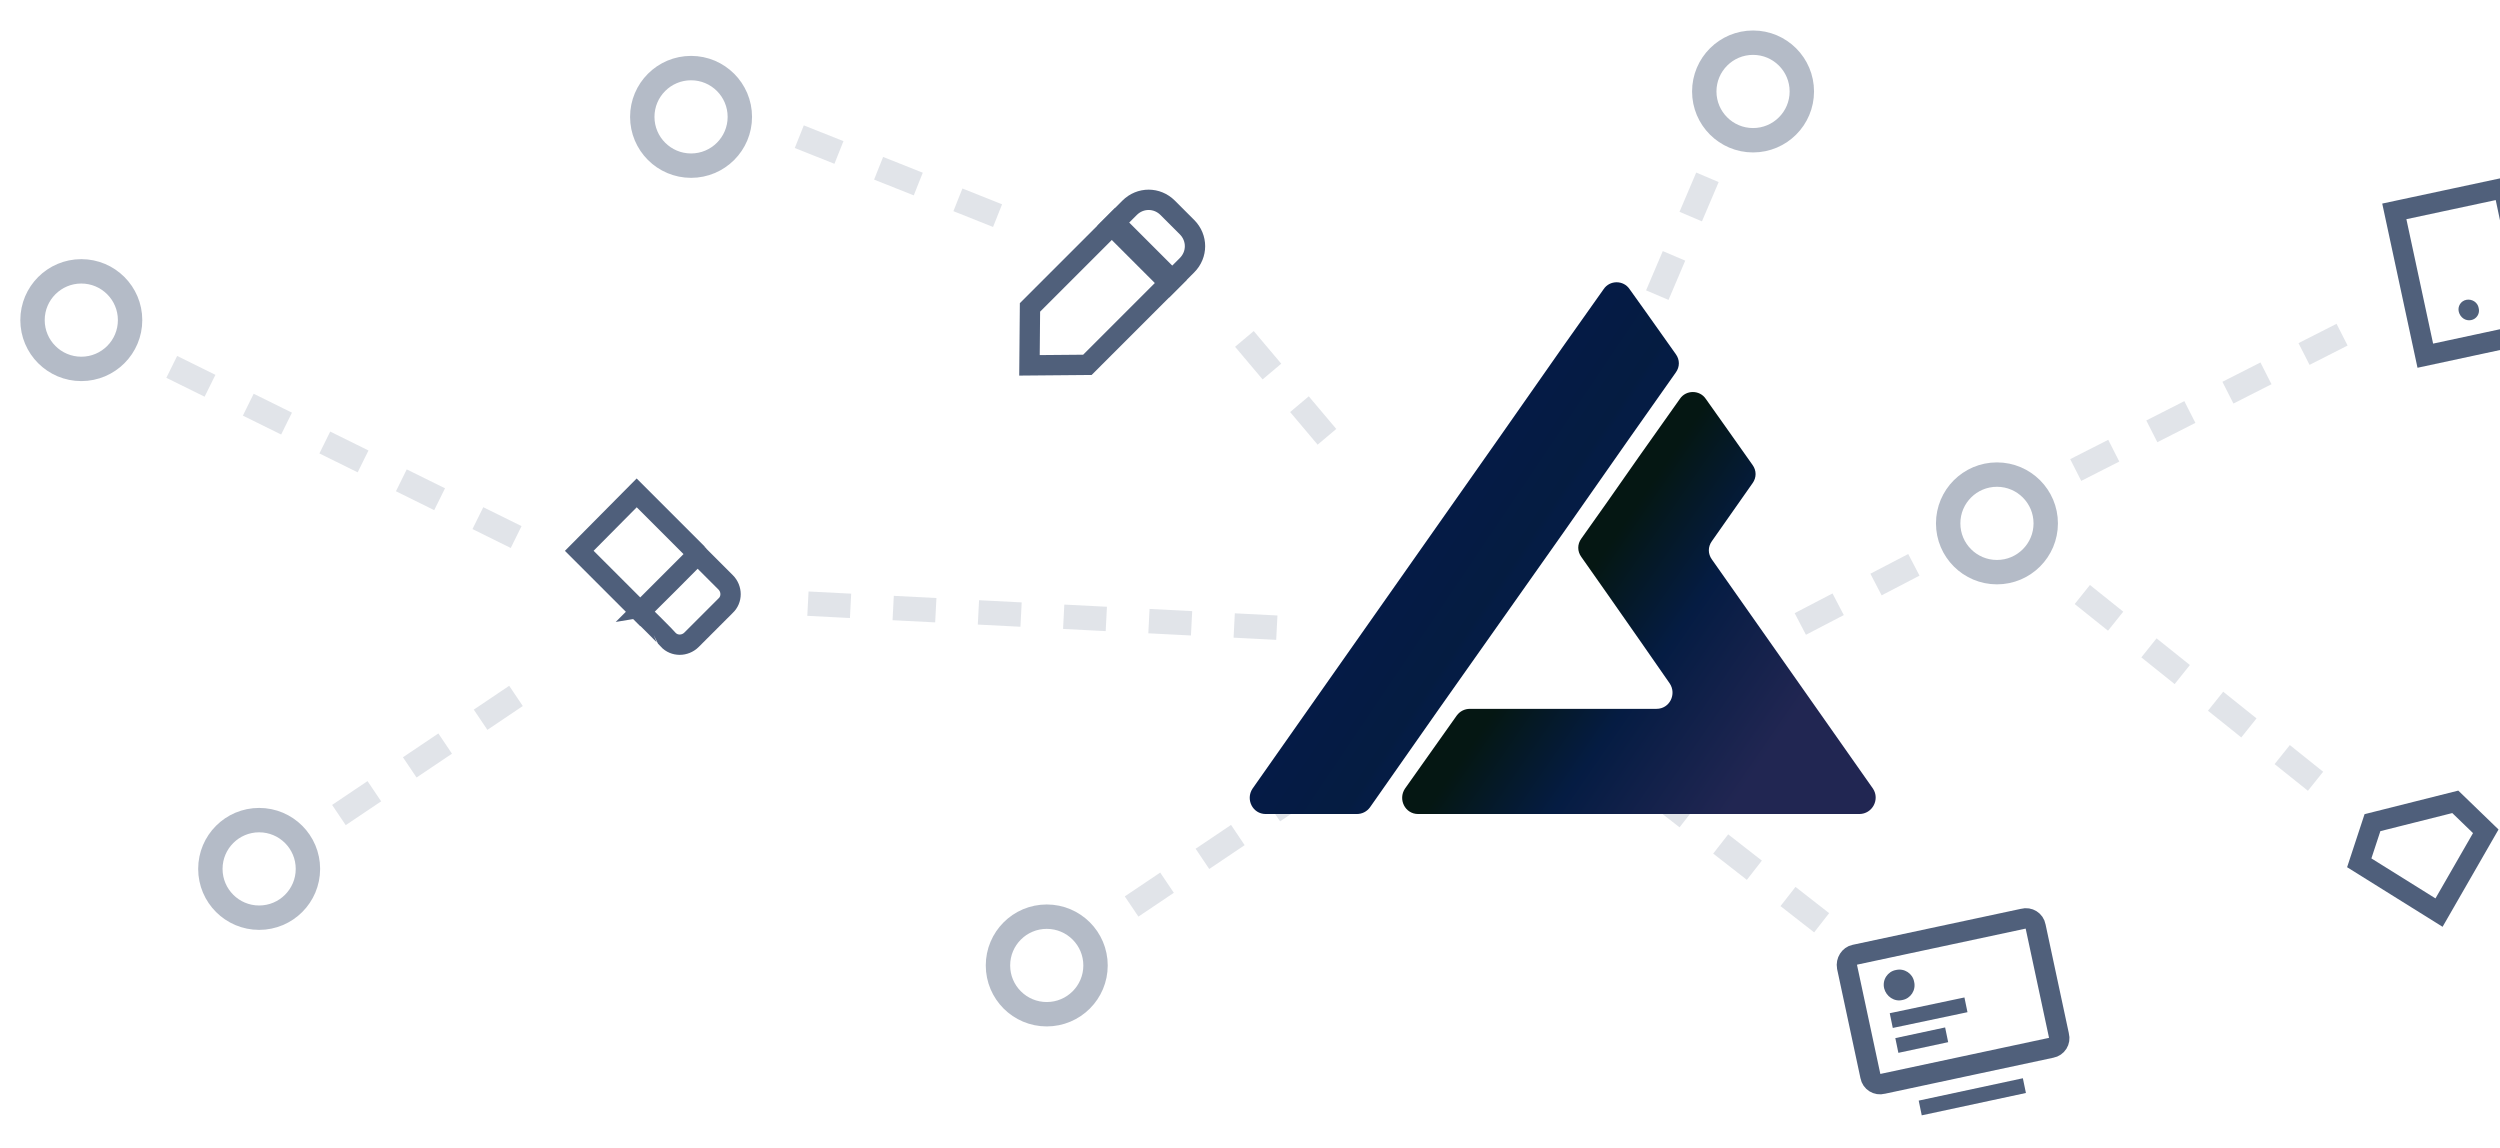 <?xml version="1.0" encoding="utf-8"?>
<!-- Generator: Adobe Illustrator 27.7.0, SVG Export Plug-In . SVG Version: 6.00 Build 0)  -->
<svg version="1.1" id="Capa_1" xmlns="http://www.w3.org/2000/svg" xmlns:xlink="http://www.w3.org/1999/xlink" x="0px" y="0px"
	 viewBox="0 0 492 226" style="enable-background:new 0 0 492 226;" xml:space="preserve">
<style type="text/css">
	.st0{clip-path:url(#SVGID_00000019669688825251625020000003435136064468728985_);}
	.st1{opacity:0.3;fill:none;stroke:#051C43;stroke-width:4.8;enable-background:new    ;}
	.st2{opacity:0.12;fill:none;stroke:#051C43;stroke-width:4.8;stroke-dasharray:8.4;enable-background:new    ;}
	.st3{opacity:0.7;}
	.st4{fill:none;stroke:#051C43;stroke-width:4;}
	.st5{fill:#051C43;}
	.st6{opacity:0.7;fill:none;stroke:#051C43;stroke-width:4;enable-background:new    ;}
	.st7{fill:url(#_x33__00000161607727021270271140000015039906098543882886_);}
	.st8{fill:url(#SVGID_00000142161796700365262050000015785454728995949441_);}
</style>
<g>
	<g>
		<defs>
			<rect id="SVGID_1_" width="492" height="226"/>
		</defs>
		<clipPath id="SVGID_00000082360572422081226370000018037341087026179502_">
			<use xlink:href="#SVGID_1_"  style="overflow:visible;"/>
		</clipPath>
		<g style="clip-path:url(#SVGID_00000082360572422081226370000018037341087026179502_);">
			<ellipse class="st1" cx="206" cy="190" rx="9.6" ry="9.6"/>
			<ellipse class="st1" cx="393" cy="103" rx="9.6" ry="9.6"/>
			<ellipse class="st1" cx="345" cy="18" rx="9.6" ry="9.6"/>
			<ellipse class="st1" cx="136" cy="23" rx="9.6" ry="9.6"/>
			<ellipse class="st1" cx="16" cy="63" rx="9.6" ry="9.6"/>
			<ellipse class="st1" cx="51" cy="171" rx="9.6" ry="9.6"/>
			<path class="st2" d="M222.7,178.4l38.5-25.9 M66.7,160.4l38.5-25.9 M244.9,66.7l19.9,23.6 M354.3,122.8l26.1-13.6 M159,118.8
				l99.6,5.1 M33.8,72.2l68,33.6 M409.8,117l50.7,40.6 M157.3,26.9l42.7,17 M408.5,92.5l55.3-28.1 M313,89l24.3-57.1 M358.5,181.6
				L319.3,151"/>
			<g class="st3">
				<path class="st4" d="M363.5,190.3l4.6,21.5c0.2,1.1,1.3,1.8,2.4,1.5l0,0l33.2-7.1c1.1-0.2,1.8-1.3,1.5-2.4l0,0l-4.6-21.5
					c-0.2-1.1-1.3-1.8-2.4-1.5l0,0l-33.2,7.1C364,188.1,363.3,189.2,363.5,190.3L363.5,190.3z"/>
				<path class="st5" d="M371.9,199.4l14.7-3.1l0.6,2.9l-14.7,3.1L371.9,199.4z M377.6,216.6l20.5-4.4l0.6,2.9l-20.5,4.4
					L377.6,216.6z M373,204.3l9.8-2.1l0.6,2.9l-9.8,2.1L373,204.3z M374.4,196.8c1.6-0.3,2.7-1.9,2.3-3.6c-0.3-1.6-1.9-2.7-3.6-2.3
					l0,0c-1.6,0.3-2.7,1.9-2.3,3.6C371.2,196.1,372.8,197.2,374.4,196.8z"/>
			</g>
			<path class="st6" d="M464.3,169.8l15.7,9.8l9.2-16l-6-5.8l-16.3,4.1L464.3,169.8L464.3,169.8z M126,120.4l-12-12L125.3,97l12,12
				C137.4,109.1,126,120.4,126,120.4z M126,120.4l11.3-11.3l5.5,5.5c1.3,1.3,1.3,3.4,0,4.6l-6.7,6.7c-1.3,1.3-3.4,1.3-4.6,0
				C131.5,125.8,126.1,120.4,126,120.4z"/>
			<g class="st3">
				<path class="st4" d="M214,71.8l16.7-16.7l-11.3-11.3l-16.7,16.7l-0.1,11.4L214,71.8L214,71.8z"/>
				<path class="st4" d="M218.8,44.4l11.3,11.3l3.5-3.5c2.1-2.1,2.1-5.4,0-7.5l0,0l-3.8-3.8c-2.1-2.1-5.4-2.1-7.5,0l0,0L218.8,44.4
					L218.8,44.4z"/>
			</g>
			<g class="st3">
				<path class="st4" d="M471.2,41.6l21.5-4.6l6,28.4L477.3,70L471.2,41.6z"/>
				<path class="st5" d="M486.3,63c1.1-0.2,1.8-1.3,1.5-2.4c-0.2-1.1-1.3-1.8-2.4-1.6s-1.8,1.3-1.5,2.4S485.2,63.2,486.3,63
					L486.3,63z"/>
			</g>
		</g>
	</g>
</g>
<g id="logo">

		<linearGradient id="_x33__00000018216085635433421110000007653322390694633651_" gradientUnits="userSpaceOnUse" x1="260.444" y1="135.787" x2="318.486" y2="96.686" gradientTransform="matrix(1 0 0 -1 0 228)">
		<stop  offset="0" style="stop-color:#05194D"/>
		<stop  offset="0.592" style="stop-color:#051C41"/>
		<stop  offset="0.609" style="stop-color:#051C44"/>
	</linearGradient>

		<path id="_x33__00000049925621742640447510000011251268630187380363_" style="fill:url(#_x33__00000018216085635433421110000007653322390694633651_);" d="
		M329.8,69.7c0.8,1.1,0.8,2.5,0,3.6l-9.3,13.2l-6.3,9l-6.3,9l-24.7,35l-13.6,19.4c-0.6,0.8-1.5,1.3-2.6,1.3h-17.9
		c-2.6,0-4-2.9-2.6-5l11.1-15.8l37.4-53.2l6.3-9l6.3-9l8-11.3c1.2-1.8,3.9-1.8,5.1,0l3.5,4.9L329.8,69.7z"/>

		<linearGradient id="SVGID_00000038395959519391753620000007025620894437829002_" gradientUnits="userSpaceOnUse" x1="303.074" y1="111.349" x2="367.191" y2="67.249" gradientTransform="matrix(1 0 0 -1 0 228)">
		<stop  offset="7.493364e-02" style="stop-color:#051713"/>
		<stop  offset="0.343" style="stop-color:#051C43"/>
		<stop  offset="0.705" style="stop-color:#212652"/>
	</linearGradient>
	<path style="fill:url(#SVGID_00000038395959519391753620000007025620894437829002_);" d="M365.9,160.2h-86.8c-2.6,0-4-2.9-2.6-5
		l10.2-14.4c0.6-0.8,1.5-1.3,2.6-1.3H326c2.6,0,4-2.9,2.6-5l-5.7-8.2l-6.5-9.3l0,0l-5.2-7.4c-0.8-1.1-0.8-2.5,0-3.6l5.1-7.2l6.3-9
		l8-11.3c1.2-1.8,3.9-1.8,5.1,0l3.9,5.5l5.3,7.5c0.8,1.1,0.8,2.5,0,3.6l-8,11.4c-0.8,1.1-0.8,2.5,0,3.6l20.6,29.3l11.1,15.8
		C370,157.3,368.5,160.2,365.9,160.2z"/>
</g>
</svg>
